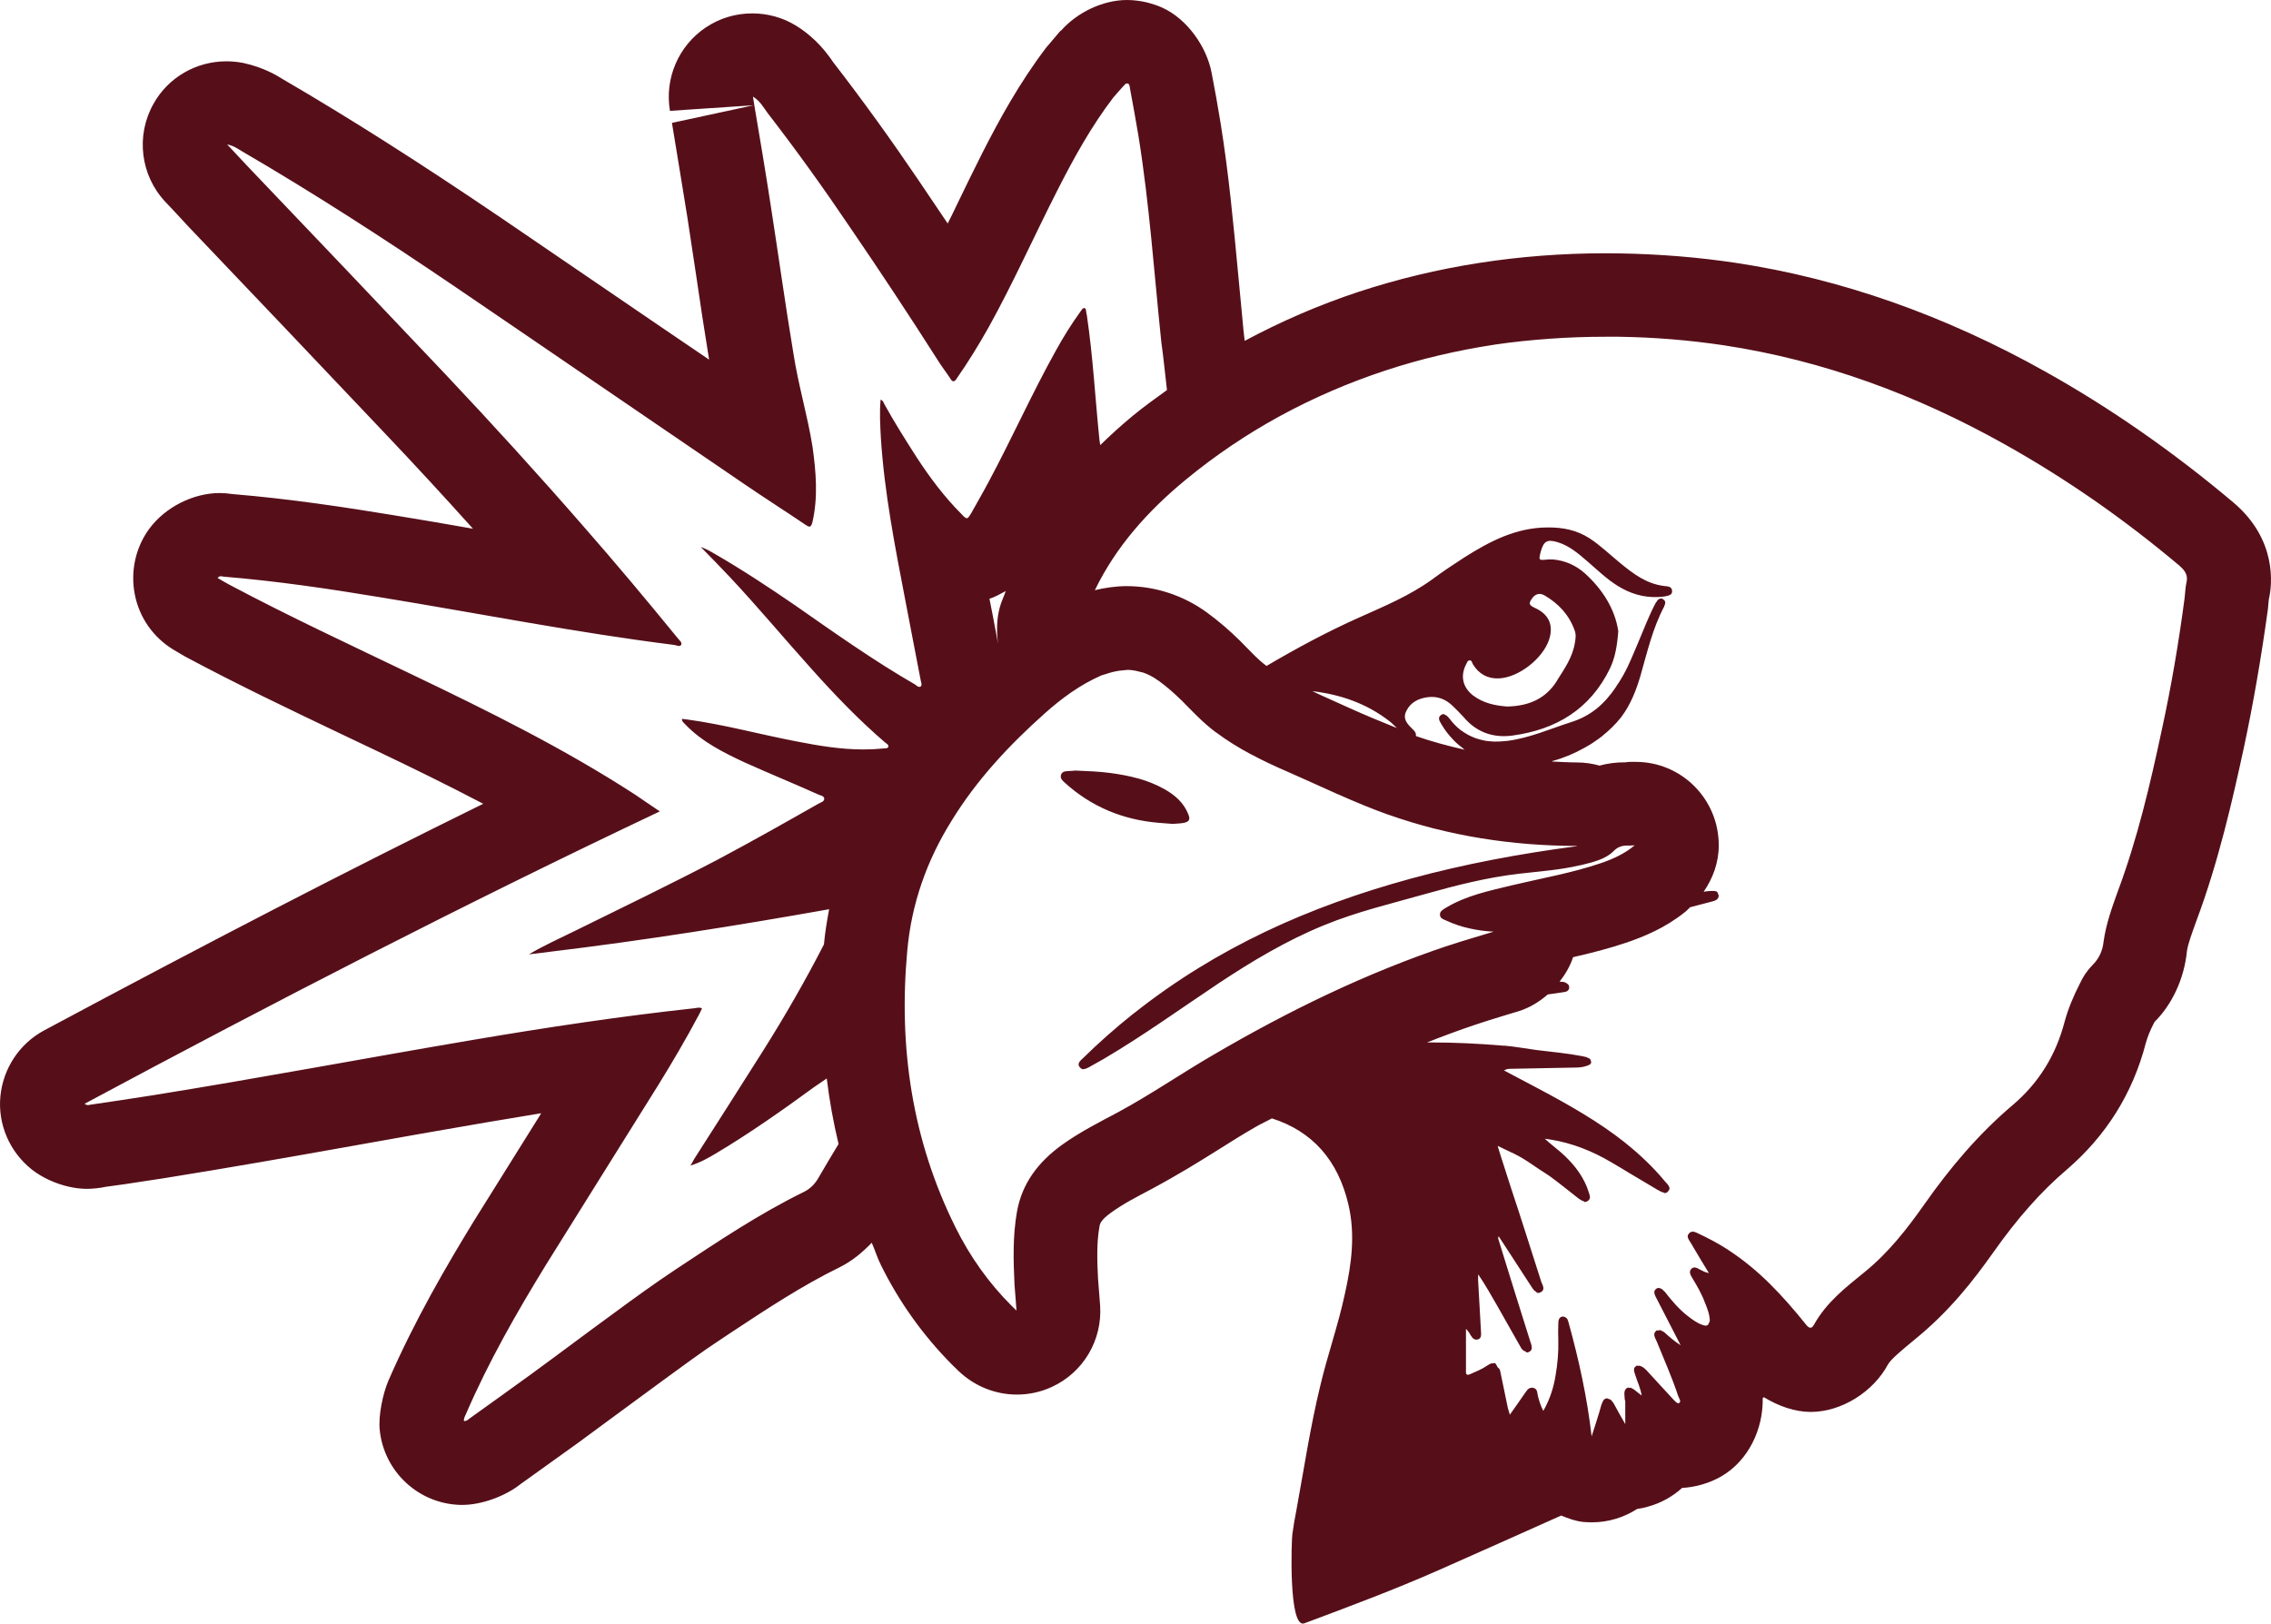 <?xml version="1.0" encoding="UTF-8" standalone="no"?>
<!-- Generator: Adobe Illustrator 16.0.0, SVG Export Plug-In . SVG Version: 6.00 Build 0)  -->

<svg
   xmlns:dc="http://purl.org/dc/elements/1.1/"
   xmlns:cc="http://creativecommons.org/ns#"
   xmlns:rdf="http://www.w3.org/1999/02/22-rdf-syntax-ns#"
   xmlns:svg="http://www.w3.org/2000/svg"
   xmlns="http://www.w3.org/2000/svg"
   xmlns:sodipodi="http://sodipodi.sourceforge.net/DTD/sodipodi-0.dtd"
   xmlns:inkscape="http://www.inkscape.org/namespaces/inkscape"
   version="1.1"
   id="Fond"
   x="0px"
   y="0px"
   width="35.44"
   height="25.34"
   viewBox="0 0 35.44 25.34"
   enable-background="new 0 0 178.58 249.45"
   xml:space="preserve"
   sodipodi:docname="icon-eagle-stroke.svg"
   inkscape:version="0.92.0 r15299"><defs
   id="defs334">
	
	
	

		
		
		
		
			

		
			

		

		

	
			
			
		
				
				
				
				
			
				
				
				
			
					
					
				
					
					
				
					
					
				</defs><sodipodi:namedview
   pagecolor="#ffffff"
   bordercolor="#666666"
   borderopacity="1"
   objecttolerance="10"
   gridtolerance="10"
   guidetolerance="10"
   inkscape:pageopacity="0"
   inkscape:pageshadow="2"
   inkscape:window-width="1280"
   inkscape:window-height="961"
   id="namedview332"
   showgrid="false"
   inkscape:zoom="9.0460349"
   inkscape:cx="-15.618514"
   inkscape:cy="2.5229254"
   inkscape:window-x="1272"
   inkscape:window-y="-8"
   inkscape:window-maximized="1"
   inkscape:current-layer="Fond"
   fit-margin-top="0"
   fit-margin-left="0"
   fit-margin-right="0"
   fit-margin-bottom="0" />

<path
   style="display:inline;fill:#560f19;stroke-width:2.606"
   d="M 17.586 0 C 17.209 0.001 16.811 0.193 16.559 0.477 L 16.555 0.477 C 16.552 0.479 16.546 0.485 16.541 0.49 L 16.428 0.623 C 16.415 0.639 16.343 0.725 16.33 0.738 C 15.903 1.299 15.585 1.886 15.33 2.387 C 15.195 2.655 15.062 2.926 14.932 3.197 C 14.885 3.296 14.839 3.392 14.789 3.488 C 14.638 3.264 14.491 3.044 14.34 2.822 C 13.915 2.194 13.47 1.575 13.004 0.973 C 12.918 0.848 12.746 0.602 12.428 0.404 C 12.219 0.274 11.98 0.209 11.74 0.209 C 11.485 0.209 11.233 0.281 11.012 0.43 C 10.587 0.716 10.369 1.225 10.455 1.73 L 11.76 1.643 L 10.486 1.918 C 10.567 2.413 10.65 2.911 10.729 3.406 L 10.861 4.279 C 10.926 4.725 10.993 5.168 11.066 5.613 L 10.264 5.068 L 7.828 3.406 C 6.58 2.559 5.463 1.847 4.41 1.234 C 4.329 1.182 4.115 1.052 3.803 0.984 C 3.714 0.966 3.622 0.957 3.531 0.957 C 3.067 0.957 2.626 1.204 2.395 1.621 C 2.116 2.116 2.191 2.738 2.582 3.152 L 2.742 3.322 L 2.943 3.539 C 3.965 4.61 4.977 5.676 5.996 6.752 C 6.463 7.244 6.925 7.744 7.381 8.252 C 6.969 8.179 6.558 8.109 6.141 8.041 C 5.411 7.921 4.539 7.787 3.627 7.711 C 3.559 7.701 3.487 7.695 3.43 7.695 C 3.015 7.695 2.578 7.916 2.33 8.252 C 2.114 8.546 2.033 8.92 2.104 9.279 C 2.174 9.639 2.392 9.948 2.705 10.139 C 2.718 10.146 2.87 10.236 2.883 10.244 C 3.717 10.69 4.5 11.062 5.287 11.438 L 5.861 11.711 C 6.414 11.974 6.978 12.25 7.541 12.545 C 5.436 13.579 3.212 14.73 0.689 16.082 C 0.304 16.288 0.048 16.676 0.006 17.111 C -0.036 17.546 0.149 17.974 0.49 18.248 C 0.722 18.433 1.063 18.555 1.357 18.555 C 1.449 18.555 1.564 18.542 1.652 18.523 L 1.947 18.482 L 2.559 18.389 C 3.551 18.23 4.543 18.056 5.533 17.879 C 6.224 17.756 6.909 17.633 7.6 17.516 C 7.894 17.466 8.174 17.419 8.445 17.375 L 8.412 17.43 L 7.398 19.053 C 6.966 19.759 6.474 20.601 6.062 21.547 C 5.974 21.753 5.902 22.096 5.926 22.32 C 5.993 22.972 6.535 23.473 7.189 23.488 L 7.213 23.488 C 7.518 23.488 7.89 23.35 8.125 23.162 L 9.016 22.523 L 9.646 22.059 L 10.34 21.549 C 10.658 21.317 10.944 21.104 11.246 20.906 L 11.369 20.824 C 11.963 20.431 12.524 20.061 13.107 19.777 C 13.3 19.68 13.46 19.546 13.604 19.396 C 13.654 19.509 13.689 19.627 13.744 19.738 C 14.031 20.322 14.407 20.845 14.857 21.299 C 14.862 21.304 14.954 21.393 14.959 21.398 C 15.209 21.638 15.538 21.766 15.869 21.766 C 16.054 21.766 16.241 21.727 16.416 21.646 C 16.906 21.42 17.204 20.916 17.168 20.377 L 17.135 19.953 C 17.122 19.7 17.111 19.395 17.158 19.143 C 17.163 19.106 17.174 19.045 17.336 18.928 C 17.534 18.784 17.751 18.675 17.965 18.561 C 18.397 18.329 18.706 18.136 19.014 17.943 C 19.204 17.823 19.394 17.704 19.592 17.59 C 19.68 17.538 19.76 17.505 19.848 17.455 C 20.491 17.66 20.881 18.118 21.041 18.793 C 21.153 19.262 21.092 19.728 20.988 20.191 C 20.884 20.681 20.714 21.155 20.6 21.643 C 20.446 22.278 20.35 22.923 20.232 23.564 C 20.206 23.69 20.186 23.816 20.168 23.943 C 20.155 24.011 20.103 25.43 20.355 25.336 C 21.059 25.073 21.762 24.81 22.447 24.508 C 23.087 24.224 23.725 23.94 24.363 23.654 C 24.473 23.699 24.584 23.741 24.707 23.754 C 24.754 23.757 24.797 23.76 24.842 23.76 C 25.1 23.76 25.34 23.684 25.549 23.551 C 25.606 23.543 25.663 23.532 25.721 23.514 C 25.921 23.459 26.101 23.358 26.25 23.223 C 26.461 23.212 26.682 23.147 26.861 23.043 C 27.284 22.799 27.518 22.305 27.508 21.82 C 27.515 21.815 27.52 21.812 27.527 21.807 C 27.753 21.946 28.012 22.037 28.256 22.037 C 28.741 22.037 29.236 21.72 29.463 21.295 C 29.512 21.209 29.686 21.068 29.871 20.914 C 30.429 20.463 30.802 19.975 31.102 19.553 C 31.482 19.013 31.858 18.59 32.254 18.254 C 32.869 17.725 33.283 17.063 33.486 16.281 C 33.51 16.193 33.553 16.08 33.623 15.949 C 33.891 15.683 34.085 15.285 34.129 14.84 C 34.142 14.741 34.207 14.562 34.277 14.369 C 34.621 13.449 34.838 12.493 35.016 11.672 C 35.164 10.981 35.289 10.254 35.391 9.512 C 35.394 9.488 35.404 9.379 35.406 9.355 C 35.461 9.124 35.536 8.422 34.855 7.844 C 33.915 7.052 32.931 6.366 31.92 5.801 C 30.354 4.923 28.732 4.351 27.096 4.104 C 26.509 4.015 25.901 3.966 25.283 3.955 L 25.057 3.953 C 23.707 3.953 22.413 4.157 21.207 4.553 C 20.582 4.759 19.988 5.018 19.424 5.32 C 19.418 5.268 19.413 5.217 19.406 5.164 L 19.324 4.297 C 19.249 3.502 19.175 2.706 19.047 1.916 C 19.005 1.658 18.96 1.404 18.91 1.148 C 18.835 0.732 18.525 0.294 18.137 0.119 C 18.059 0.083 17.975 0.058 17.895 0.037 C 17.799 0.014 17.686 0 17.588 0 L 17.586 0 z M 17.588 1.303 L 17.602 1.303 C 17.63 1.316 17.63 1.358 17.635 1.387 C 17.682 1.632 17.724 1.876 17.766 2.121 C 17.938 3.187 18.011 4.269 18.123 5.34 C 18.159 5.593 18.181 5.838 18.211 6.088 C 18.029 6.22 17.845 6.35 17.672 6.494 C 17.492 6.643 17.327 6.794 17.17 6.947 C 17.167 6.922 17.161 6.897 17.158 6.871 C 17.091 6.222 17.057 5.568 16.961 4.922 C 16.958 4.906 16.954 4.889 16.951 4.873 C 16.946 4.85 16.952 4.816 16.926 4.809 L 16.916 4.809 C 16.893 4.809 16.878 4.839 16.865 4.857 C 16.722 5.055 16.595 5.258 16.48 5.467 C 16.108 6.134 15.797 6.83 15.438 7.502 C 15.349 7.671 15.25 7.84 15.156 8.01 C 15.122 8.064 15.107 8.088 15.086 8.088 C 15.068 8.088 15.045 8.067 15.006 8.025 C 14.738 7.757 14.513 7.456 14.307 7.141 C 14.132 6.867 13.956 6.59 13.797 6.301 C 13.789 6.283 13.781 6.251 13.742 6.238 C 13.724 6.442 13.736 6.637 13.746 6.83 C 13.801 7.693 13.967 8.531 14.129 9.375 C 14.207 9.792 14.291 10.209 14.369 10.623 C 14.374 10.652 14.393 10.689 14.369 10.713 C 14.361 10.718 14.354 10.721 14.346 10.721 C 14.322 10.721 14.3 10.697 14.281 10.684 C 13.635 10.311 13.023 9.877 12.41 9.449 C 11.993 9.163 11.571 8.884 11.131 8.631 C 11.066 8.592 11.003 8.561 10.936 8.537 C 11.089 8.693 11.242 8.849 11.391 9.008 C 11.821 9.466 12.228 9.955 12.65 10.424 C 13.018 10.836 13.396 11.231 13.812 11.588 C 13.833 11.606 13.871 11.622 13.863 11.656 C 13.85 11.688 13.809 11.676 13.783 11.682 C 13.682 11.692 13.576 11.697 13.475 11.697 C 13.123 11.697 12.778 11.64 12.432 11.572 C 11.861 11.463 11.297 11.307 10.721 11.229 C 10.692 11.226 10.671 11.224 10.643 11.219 C 10.638 11.263 10.673 11.281 10.693 11.305 C 10.954 11.578 11.289 11.745 11.617 11.898 C 11.998 12.07 12.385 12.227 12.76 12.396 C 12.799 12.417 12.855 12.416 12.863 12.463 C 12.866 12.512 12.806 12.524 12.77 12.545 C 12.248 12.842 11.722 13.139 11.193 13.42 C 10.466 13.8 9.72 14.161 8.98 14.525 C 8.738 14.645 8.491 14.754 8.254 14.895 C 8.361 14.882 8.471 14.871 8.58 14.855 C 10.042 14.679 11.493 14.448 12.939 14.191 C 12.906 14.369 12.876 14.547 12.859 14.729 C 12.859 14.732 12.86 14.735 12.859 14.738 C 12.569 15.303 12.252 15.854 11.914 16.391 C 11.552 16.964 11.192 17.528 10.83 18.094 C 10.814 18.125 10.801 18.15 10.775 18.191 C 10.929 18.145 11.046 18.076 11.166 18.006 C 11.7 17.688 12.21 17.328 12.713 16.961 C 12.776 16.917 12.839 16.875 12.902 16.832 C 12.944 17.18 13.006 17.52 13.086 17.855 C 12.977 18.038 12.866 18.219 12.76 18.404 C 12.705 18.493 12.637 18.555 12.551 18.6 C 11.847 18.944 11.199 19.38 10.545 19.812 C 10.219 20.029 9.905 20.256 9.59 20.488 C 9.147 20.811 8.711 21.14 8.268 21.463 C 7.955 21.69 7.641 21.915 7.328 22.139 C 7.302 22.16 7.281 22.18 7.242 22.18 L 7.24 22.18 C 7.235 22.13 7.262 22.097 7.275 22.061 C 7.627 21.248 8.062 20.487 8.523 19.736 C 9.107 18.798 9.691 17.868 10.277 16.928 C 10.496 16.573 10.71 16.209 10.908 15.836 C 10.924 15.81 10.937 15.775 10.955 15.738 C 10.939 15.728 10.922 15.727 10.906 15.727 C 10.883 15.727 10.859 15.734 10.838 15.736 C 9.686 15.861 8.539 16.034 7.4 16.227 C 5.722 16.511 4.053 16.827 2.375 17.096 C 2.054 17.148 1.734 17.193 1.408 17.242 C 1.398 17.242 1.388 17.248 1.375 17.248 C 1.359 17.248 1.341 17.242 1.32 17.227 C 4.28 15.64 7.253 14.105 10.297 12.664 C 10.159 12.57 10.037 12.49 9.914 12.404 C 8.807 11.685 7.627 11.101 6.441 10.533 C 5.482 10.072 4.519 9.625 3.578 9.125 C 3.518 9.091 3.456 9.058 3.396 9.021 C 3.412 9.001 3.427 8.994 3.445 8.994 C 3.458 8.994 3.475 8.997 3.488 9 C 4.314 9.068 5.134 9.189 5.947 9.324 C 7.477 9.574 8.991 9.874 10.523 10.066 C 10.547 10.069 10.575 10.082 10.596 10.082 C 10.609 10.082 10.621 10.079 10.629 10.066 C 10.65 10.027 10.603 9.996 10.58 9.965 C 10.095 9.371 9.603 8.782 9.1 8.209 C 8.401 7.406 7.686 6.621 6.959 5.85 C 5.94 4.773 4.922 3.704 3.898 2.631 C 3.786 2.514 3.675 2.392 3.545 2.254 C 3.647 2.275 3.706 2.319 3.766 2.355 C 4.907 3.02 6.013 3.736 7.107 4.479 C 8.601 5.495 10.093 6.52 11.594 7.541 C 11.914 7.76 12.245 7.971 12.568 8.189 C 12.594 8.208 12.616 8.219 12.629 8.219 C 12.655 8.219 12.667 8.195 12.68 8.143 C 12.768 7.752 12.734 7.361 12.68 6.973 C 12.601 6.48 12.456 6.004 12.381 5.512 C 12.253 4.743 12.147 3.974 12.027 3.203 C 11.947 2.682 11.86 2.162 11.771 1.639 C 11.766 1.605 11.76 1.568 11.75 1.508 C 11.865 1.578 11.915 1.679 11.982 1.768 C 12.431 2.349 12.86 2.947 13.271 3.557 C 13.733 4.232 14.185 4.917 14.625 5.607 C 14.688 5.712 14.765 5.807 14.83 5.908 C 14.848 5.939 14.863 5.951 14.879 5.951 C 14.897 5.951 14.915 5.934 14.934 5.902 C 15.113 5.644 15.276 5.379 15.43 5.105 C 15.815 4.41 16.138 3.684 16.5 2.973 C 16.755 2.47 17.029 1.974 17.373 1.523 C 17.425 1.466 17.473 1.405 17.527 1.348 C 17.543 1.34 17.554 1.303 17.588 1.303 z M 25.055 5.256 L 25.057 5.256 L 25.262 5.256 C 25.812 5.264 26.356 5.308 26.9 5.389 C 28.461 5.626 29.91 6.165 31.283 6.934 C 31.767 7.205 32.236 7.499 32.689 7.814 C 32.691 7.816 32.693 7.817 32.695 7.818 C 33.148 8.134 33.586 8.471 34.01 8.828 C 34.012 8.83 34.014 8.832 34.016 8.834 C 34.095 8.903 34.149 8.976 34.121 9.09 C 34.103 9.168 34.102 9.251 34.092 9.332 C 34.001 10.023 33.885 10.708 33.736 11.391 C 33.554 12.245 33.354 13.097 33.047 13.918 C 32.956 14.171 32.865 14.425 32.828 14.693 C 32.813 14.837 32.758 14.959 32.656 15.061 C 32.573 15.144 32.508 15.241 32.459 15.348 C 32.36 15.54 32.276 15.739 32.219 15.947 C 32.083 16.468 31.818 16.901 31.406 17.25 C 30.877 17.698 30.432 18.225 30.033 18.793 C 29.762 19.179 29.467 19.555 29.1 19.852 C 28.803 20.094 28.501 20.327 28.309 20.674 C 28.287 20.713 28.268 20.725 28.248 20.723 C 28.228 20.718 28.208 20.705 28.186 20.676 C 28.006 20.452 27.82 20.236 27.619 20.037 C 27.423 19.843 27.21 19.665 26.975 19.512 C 26.971 19.509 26.968 19.506 26.965 19.504 C 26.806 19.402 26.646 19.318 26.477 19.24 C 26.435 19.219 26.389 19.212 26.355 19.254 C 26.322 19.293 26.342 19.329 26.363 19.363 C 26.384 19.397 26.408 19.433 26.426 19.467 C 26.504 19.602 26.587 19.736 26.668 19.869 C 26.613 19.861 26.573 19.837 26.531 19.816 C 26.487 19.793 26.437 19.758 26.393 19.805 C 26.351 19.849 26.382 19.901 26.408 19.945 C 26.484 20.07 26.556 20.195 26.605 20.328 C 26.642 20.419 26.679 20.51 26.682 20.609 C 26.682 20.629 26.673 20.638 26.668 20.65 C 26.661 20.663 26.657 20.68 26.645 20.684 C 26.628 20.691 26.608 20.693 26.578 20.682 C 26.489 20.654 26.418 20.601 26.342 20.543 C 26.201 20.434 26.087 20.299 25.979 20.16 C 25.976 20.157 25.973 20.157 25.971 20.154 C 25.97 20.154 25.969 20.153 25.969 20.152 C 25.949 20.129 25.928 20.112 25.902 20.105 C 25.887 20.102 25.872 20.098 25.852 20.111 C 25.799 20.145 25.815 20.192 25.836 20.236 C 25.878 20.314 25.915 20.393 25.957 20.471 C 26.045 20.645 26.136 20.822 26.227 20.996 C 26.131 20.935 26.048 20.863 25.969 20.791 C 25.968 20.79 25.966 20.79 25.965 20.789 C 25.962 20.787 25.959 20.785 25.957 20.783 C 25.955 20.781 25.952 20.783 25.949 20.781 C 25.933 20.771 25.917 20.76 25.902 20.76 C 25.895 20.76 25.886 20.764 25.877 20.768 C 25.869 20.769 25.864 20.758 25.855 20.764 C 25.816 20.79 25.806 20.827 25.824 20.869 C 25.832 20.893 25.843 20.915 25.854 20.936 C 25.968 21.22 26.093 21.497 26.189 21.789 C 26.202 21.826 26.242 21.875 26.203 21.898 C 26.188 21.907 26.179 21.897 26.168 21.893 C 26.148 21.878 26.128 21.859 26.113 21.842 C 25.97 21.691 25.835 21.537 25.691 21.383 C 25.69 21.381 25.687 21.381 25.686 21.379 C 25.684 21.378 25.683 21.376 25.682 21.375 C 25.655 21.348 25.625 21.327 25.592 21.318 C 25.59 21.318 25.59 21.314 25.588 21.314 C 25.584 21.314 25.58 21.318 25.576 21.318 C 25.562 21.318 25.55 21.31 25.533 21.32 C 25.473 21.359 25.508 21.417 25.521 21.467 C 25.552 21.567 25.6 21.659 25.619 21.781 C 25.6 21.767 25.584 21.754 25.572 21.744 C 25.568 21.741 25.564 21.74 25.561 21.736 C 25.56 21.736 25.559 21.735 25.559 21.734 C 25.526 21.708 25.497 21.68 25.461 21.666 C 25.456 21.665 25.454 21.658 25.449 21.658 C 25.443 21.658 25.436 21.661 25.43 21.662 C 25.419 21.663 25.413 21.653 25.4 21.658 C 25.325 21.695 25.355 21.777 25.355 21.842 C 25.355 21.85 25.363 21.861 25.363 21.871 L 25.363 22.227 C 25.295 22.11 25.241 22.012 25.188 21.914 C 25.175 21.891 25.161 21.87 25.143 21.854 C 25.133 21.842 25.118 21.839 25.104 21.834 C 25.1 21.833 25.096 21.831 25.092 21.83 C 25.085 21.829 25.082 21.823 25.074 21.824 C 25.02 21.832 25.008 21.883 24.99 21.928 C 24.977 21.964 24.97 22.004 24.957 22.043 C 24.917 22.17 24.88 22.294 24.838 22.418 C 24.769 21.815 24.64 21.227 24.48 20.648 C 24.474 20.622 24.465 20.596 24.451 20.576 C 24.448 20.571 24.44 20.571 24.436 20.566 C 24.427 20.561 24.423 20.551 24.41 20.551 L 24.4 20.551 C 24.396 20.55 24.394 20.546 24.389 20.547 C 24.324 20.555 24.318 20.612 24.318 20.664 C 24.315 20.747 24.315 20.83 24.318 20.916 C 24.323 21.101 24.307 21.286 24.275 21.469 C 24.245 21.659 24.186 21.841 24.084 22.021 C 24.041 21.937 24.017 21.86 23.998 21.779 C 23.988 21.732 23.99 21.673 23.928 21.662 C 23.926 21.662 23.925 21.662 23.924 21.662 C 23.921 21.661 23.922 21.657 23.918 21.656 C 23.914 21.655 23.912 21.659 23.908 21.658 C 23.908 21.658 23.907 21.658 23.906 21.658 C 23.904 21.658 23.903 21.66 23.9 21.66 C 23.848 21.661 23.825 21.707 23.797 21.744 C 23.726 21.85 23.648 21.957 23.562 22.08 C 23.55 22.036 23.538 22.004 23.531 21.977 C 23.49 21.784 23.452 21.588 23.41 21.393 C 23.401 21.354 23.383 21.356 23.369 21.336 C 23.356 21.31 23.343 21.279 23.324 21.273 C 23.322 21.273 23.317 21.277 23.314 21.277 C 23.287 21.274 23.258 21.279 23.213 21.311 C 23.127 21.37 23.035 21.406 22.943 21.447 C 22.926 21.455 22.912 21.457 22.9 21.457 C 22.889 21.452 22.877 21.448 22.877 21.42 L 22.877 20.74 C 22.911 20.774 22.934 20.808 22.953 20.846 C 22.954 20.847 22.956 20.846 22.957 20.848 C 22.958 20.85 22.96 20.851 22.961 20.854 C 22.979 20.887 23.004 20.908 23.035 20.908 C 23.043 20.908 23.051 20.909 23.059 20.906 C 23.111 20.893 23.113 20.852 23.113 20.811 C 23.1 20.542 23.081 20.27 23.068 20.004 C 23.064 19.965 23.068 19.927 23.068 19.889 C 23.179 20.054 23.275 20.222 23.369 20.387 C 23.492 20.603 23.616 20.823 23.738 21.039 C 23.756 21.068 23.78 21.087 23.809 21.094 C 23.815 21.097 23.818 21.109 23.826 21.109 C 23.834 21.109 23.847 21.107 23.857 21.102 C 23.915 21.078 23.908 21.028 23.895 20.979 C 23.89 20.963 23.884 20.95 23.879 20.932 C 23.715 20.408 23.55 19.888 23.389 19.361 C 23.382 19.341 23.374 19.32 23.387 19.295 C 23.555 19.555 23.727 19.815 23.891 20.07 C 23.907 20.094 23.924 20.121 23.943 20.143 C 23.948 20.148 23.954 20.148 23.959 20.152 C 23.973 20.166 23.986 20.18 24.006 20.18 C 24.016 20.18 24.03 20.176 24.043 20.168 C 24.119 20.131 24.074 20.06 24.053 20.008 C 23.896 19.521 23.744 19.032 23.582 18.547 C 23.515 18.331 23.441 18.116 23.371 17.885 C 23.418 17.904 23.452 17.924 23.494 17.943 C 23.585 17.986 23.678 18.028 23.756 18.076 C 23.842 18.126 23.923 18.185 24.006 18.24 C 24.07 18.284 24.138 18.323 24.201 18.369 C 24.347 18.477 24.489 18.592 24.633 18.705 C 24.657 18.723 24.682 18.739 24.709 18.746 C 24.717 18.749 24.724 18.76 24.732 18.76 C 24.748 18.76 24.764 18.755 24.779 18.744 C 24.834 18.705 24.806 18.652 24.793 18.607 C 24.723 18.383 24.587 18.201 24.418 18.039 C 24.324 17.95 24.219 17.875 24.107 17.773 C 24.152 17.779 24.173 17.783 24.193 17.785 C 24.537 17.84 24.851 17.967 25.143 18.139 C 25.239 18.193 25.33 18.251 25.424 18.307 C 25.573 18.397 25.723 18.486 25.873 18.574 C 25.876 18.576 25.88 18.576 25.883 18.578 C 25.907 18.593 25.932 18.607 25.957 18.611 C 25.964 18.613 25.971 18.621 25.979 18.621 C 25.997 18.621 26.018 18.613 26.033 18.592 C 26.062 18.56 26.056 18.534 26.041 18.51 C 26.03 18.489 26.011 18.47 25.994 18.451 C 25.992 18.449 25.99 18.447 25.988 18.445 C 25.805 18.223 25.596 18.023 25.369 17.842 C 25.367 17.84 25.365 17.838 25.363 17.836 C 24.946 17.505 24.479 17.242 24.01 16.992 C 23.83 16.897 23.65 16.802 23.471 16.707 C 23.504 16.689 23.525 16.684 23.553 16.682 C 23.899 16.674 24.246 16.67 24.59 16.662 C 24.65 16.662 24.713 16.654 24.768 16.633 C 24.799 16.622 24.832 16.612 24.832 16.57 C 24.832 16.566 24.827 16.568 24.826 16.564 C 24.826 16.524 24.794 16.515 24.768 16.506 C 24.765 16.505 24.764 16.501 24.762 16.5 C 24.738 16.495 24.715 16.49 24.691 16.484 C 24.457 16.439 24.22 16.418 23.984 16.389 C 23.816 16.367 23.648 16.335 23.479 16.32 C 23.478 16.32 23.477 16.32 23.477 16.32 C 23.469 16.32 23.461 16.321 23.453 16.32 C 23.078 16.288 22.702 16.27 22.324 16.27 C 22.306 16.27 22.288 16.269 22.27 16.27 C 22.522 16.17 22.773 16.077 23.021 15.994 C 23.165 15.945 23.308 15.902 23.459 15.855 L 23.691 15.785 C 23.869 15.731 24.021 15.636 24.154 15.521 C 24.24 15.509 24.326 15.496 24.408 15.484 C 24.45 15.479 24.488 15.46 24.488 15.41 C 24.488 15.381 24.475 15.363 24.455 15.352 C 24.437 15.336 24.412 15.327 24.389 15.324 C 24.371 15.323 24.355 15.323 24.338 15.322 C 24.427 15.206 24.503 15.08 24.549 14.939 C 24.835 14.874 25.12 14.801 25.396 14.707 C 25.657 14.616 25.981 14.486 26.291 14.238 C 26.322 14.216 26.346 14.185 26.375 14.16 C 26.495 14.129 26.615 14.098 26.734 14.066 C 26.784 14.053 26.826 14.026 26.82 13.969 C 26.819 13.963 26.814 13.964 26.812 13.959 C 26.812 13.958 26.813 13.958 26.812 13.957 C 26.807 13.912 26.775 13.906 26.744 13.906 L 26.711 13.906 C 26.685 13.906 26.662 13.908 26.641 13.91 C 26.622 13.913 26.604 13.915 26.586 13.918 C 26.73 13.71 26.822 13.464 26.822 13.193 C 26.822 12.474 26.245 11.891 25.525 11.891 L 25.512 11.891 L 25.453 11.891 L 25.449 11.891 C 25.421 11.891 25.394 11.893 25.365 11.898 L 25.35 11.898 C 25.217 11.898 25.086 11.915 24.961 11.949 C 24.849 11.918 24.733 11.9 24.613 11.9 C 24.479 11.9 24.347 11.891 24.215 11.885 C 24.222 11.883 24.229 11.877 24.236 11.875 C 24.408 11.828 24.572 11.758 24.729 11.67 C 24.788 11.637 24.846 11.603 24.902 11.562 C 24.934 11.54 24.966 11.519 24.996 11.494 C 25.105 11.406 25.209 11.309 25.303 11.189 C 25.303 11.189 25.302 11.188 25.303 11.188 C 25.448 10.995 25.534 10.772 25.602 10.541 C 25.706 10.176 25.791 9.804 25.971 9.465 C 25.971 9.464 25.97 9.462 25.971 9.461 C 25.981 9.441 25.988 9.42 25.986 9.4 C 25.986 9.4 25.986 9.399 25.986 9.398 C 25.984 9.379 25.972 9.363 25.947 9.35 C 25.947 9.349 25.948 9.348 25.947 9.348 C 25.934 9.342 25.923 9.34 25.912 9.34 C 25.907 9.34 25.905 9.348 25.9 9.35 C 25.896 9.351 25.889 9.347 25.885 9.35 C 25.872 9.359 25.861 9.376 25.852 9.393 C 25.849 9.397 25.844 9.397 25.842 9.402 C 25.732 9.608 25.652 9.823 25.561 10.037 C 25.511 10.154 25.463 10.273 25.408 10.389 C 25.408 10.389 25.408 10.39 25.408 10.391 C 25.353 10.505 25.291 10.616 25.217 10.721 C 25.216 10.721 25.217 10.722 25.217 10.723 C 25.131 10.851 25.034 10.964 24.92 11.057 C 24.806 11.15 24.673 11.221 24.52 11.27 C 24.194 11.374 23.877 11.516 23.533 11.562 C 23.519 11.565 23.505 11.564 23.49 11.566 C 23.43 11.573 23.371 11.576 23.314 11.574 C 23.194 11.571 23.08 11.546 22.975 11.5 C 22.932 11.482 22.891 11.46 22.852 11.434 C 22.831 11.42 22.811 11.408 22.791 11.393 C 22.73 11.344 22.673 11.287 22.621 11.217 C 22.621 11.216 22.62 11.216 22.619 11.215 C 22.619 11.214 22.618 11.214 22.617 11.213 C 22.597 11.186 22.573 11.163 22.545 11.154 C 22.54 11.153 22.538 11.145 22.533 11.145 C 22.523 11.145 22.509 11.146 22.496 11.154 C 22.495 11.155 22.495 11.156 22.494 11.156 C 22.432 11.193 22.459 11.247 22.49 11.297 C 22.545 11.393 22.608 11.473 22.678 11.545 C 22.727 11.599 22.782 11.643 22.838 11.686 C 22.844 11.69 22.849 11.697 22.855 11.701 C 22.597 11.642 22.341 11.574 22.096 11.488 C 22.1 11.454 22.089 11.421 22.059 11.395 C 21.978 11.314 21.88 11.23 21.945 11.1 C 22.01 10.962 22.137 10.899 22.283 10.881 C 22.432 10.863 22.56 10.911 22.67 11.018 C 22.727 11.072 22.783 11.13 22.838 11.189 C 23.036 11.427 23.301 11.522 23.605 11.48 C 24.286 11.387 24.813 11.069 25.123 10.436 C 25.204 10.266 25.236 10.087 25.254 9.85 C 25.202 9.506 25.01 9.198 24.729 8.945 C 24.59 8.823 24.424 8.748 24.236 8.732 C 24.21 8.732 24.183 8.73 24.154 8.732 C 24.008 8.748 24.008 8.748 24.047 8.6 C 24.091 8.448 24.144 8.414 24.303 8.461 C 24.49 8.516 24.632 8.641 24.775 8.764 C 24.929 8.897 25.074 9.038 25.246 9.145 C 25.439 9.264 25.645 9.329 25.877 9.318 C 25.911 9.316 25.945 9.314 25.977 9.309 C 26.029 9.296 26.099 9.293 26.094 9.223 C 26.091 9.152 26.025 9.152 25.971 9.146 C 25.694 9.113 25.486 8.954 25.283 8.787 C 25.124 8.657 24.975 8.512 24.803 8.4 C 24.602 8.273 24.393 8.23 24.148 8.232 C 23.653 8.235 23.246 8.451 22.85 8.701 C 22.68 8.811 22.511 8.923 22.35 9.043 C 21.998 9.298 21.598 9.464 21.207 9.639 C 20.71 9.861 20.233 10.118 19.766 10.393 C 19.763 10.391 19.759 10.389 19.756 10.387 C 19.636 10.298 19.539 10.191 19.438 10.09 C 19.433 10.085 19.351 10.001 19.346 9.996 C 19.187 9.84 19.02 9.695 18.838 9.562 C 18.476 9.297 18.035 9.148 17.582 9.148 C 17.417 9.148 17.252 9.172 17.086 9.211 C 17.417 8.528 17.914 7.974 18.498 7.492 C 19.426 6.726 20.472 6.163 21.613 5.785 C 22.172 5.6 22.738 5.469 23.312 5.381 C 23.316 5.38 23.319 5.379 23.322 5.379 C 23.606 5.337 23.893 5.308 24.18 5.287 C 24.47 5.266 24.762 5.256 25.055 5.256 z M 15.695 9.225 C 15.667 9.31 15.624 9.394 15.602 9.48 C 15.553 9.659 15.549 9.856 15.576 10.049 L 15.496 9.625 L 15.441 9.344 C 15.522 9.322 15.61 9.27 15.695 9.225 z M 24.006 9.271 C 24.038 9.266 24.072 9.275 24.104 9.293 C 24.322 9.421 24.486 9.596 24.572 9.836 C 24.598 9.901 24.589 9.969 24.576 10.037 C 24.54 10.259 24.414 10.438 24.297 10.623 L 24.299 10.623 C 24.124 10.904 23.861 11.02 23.52 11.027 C 23.34 11.014 23.147 10.977 22.982 10.85 C 22.823 10.722 22.787 10.545 22.881 10.365 C 22.894 10.342 22.901 10.309 22.93 10.307 C 22.969 10.301 22.971 10.342 22.984 10.365 C 23.076 10.519 23.217 10.596 23.389 10.588 C 23.696 10.577 24.075 10.281 24.174 9.984 C 24.247 9.76 24.173 9.589 23.957 9.49 C 23.858 9.443 23.849 9.421 23.914 9.332 C 23.94 9.297 23.973 9.277 24.006 9.271 z M 17.607 10.455 C 17.669 10.457 17.731 10.469 17.791 10.486 C 17.808 10.491 17.825 10.492 17.842 10.498 C 17.921 10.526 18 10.566 18.076 10.623 C 18.076 10.623 18.078 10.623 18.078 10.623 C 18.205 10.714 18.321 10.817 18.43 10.924 C 18.43 10.924 18.432 10.924 18.432 10.924 C 18.606 11.101 18.776 11.283 18.977 11.432 C 18.977 11.432 18.979 11.432 18.979 11.432 C 19.153 11.562 19.336 11.674 19.525 11.775 C 19.525 11.775 19.527 11.775 19.527 11.775 C 19.716 11.876 19.91 11.966 20.107 12.051 C 20.364 12.163 20.62 12.282 20.877 12.396 C 20.877 12.396 20.879 12.396 20.879 12.396 C 21.136 12.51 21.394 12.619 21.658 12.713 C 21.658 12.713 21.66 12.713 21.66 12.713 C 21.899 12.797 22.139 12.87 22.381 12.932 C 22.381 12.932 22.383 12.932 22.383 12.932 C 22.625 12.993 22.87 13.044 23.115 13.084 C 23.115 13.084 23.117 13.084 23.117 13.084 C 23.609 13.164 24.108 13.202 24.611 13.203 C 24.606 13.206 24.6 13.209 24.592 13.209 C 23.724 13.324 22.859 13.483 22.01 13.715 C 21.224 13.93 20.466 14.199 19.744 14.543 C 19.023 14.887 18.339 15.305 17.697 15.814 C 17.697 15.814 17.695 15.814 17.695 15.814 C 17.414 16.038 17.142 16.277 16.887 16.529 C 16.887 16.529 16.885 16.529 16.885 16.529 C 16.851 16.563 16.812 16.601 16.844 16.65 C 16.844 16.65 16.846 16.65 16.846 16.65 C 16.864 16.675 16.882 16.688 16.902 16.688 C 16.904 16.688 16.906 16.686 16.908 16.686 C 16.933 16.686 16.958 16.676 16.984 16.662 C 17.06 16.618 17.143 16.574 17.221 16.529 C 17.841 16.164 18.422 15.744 19.016 15.348 C 19.539 15.001 20.074 14.681 20.66 14.441 C 20.917 14.336 21.179 14.251 21.445 14.174 C 21.712 14.097 21.982 14.027 22.25 13.951 C 22.489 13.884 22.726 13.82 22.967 13.766 C 23.209 13.711 23.453 13.667 23.703 13.637 C 24.021 13.6 24.345 13.579 24.66 13.504 C 24.662 13.503 24.664 13.504 24.666 13.504 C 24.851 13.457 25.05 13.417 25.186 13.279 C 25.24 13.225 25.295 13.205 25.35 13.199 C 25.402 13.194 25.456 13.2 25.51 13.193 C 25.353 13.326 25.169 13.408 24.979 13.473 C 24.528 13.626 24.058 13.707 23.6 13.816 C 23.422 13.859 23.245 13.899 23.072 13.951 C 22.897 14.004 22.725 14.071 22.564 14.168 C 22.544 14.18 22.523 14.192 22.506 14.207 C 22.486 14.223 22.471 14.242 22.471 14.273 C 22.471 14.339 22.532 14.35 22.576 14.371 C 22.691 14.424 22.808 14.463 22.932 14.49 C 23.052 14.517 23.178 14.535 23.309 14.541 C 23.065 14.616 22.834 14.681 22.611 14.756 C 22.61 14.756 22.609 14.755 22.607 14.756 C 21.32 15.186 20.106 15.778 18.936 16.463 C 18.438 16.752 17.963 17.08 17.457 17.354 C 17.155 17.515 16.848 17.67 16.566 17.873 C 16.209 18.134 15.952 18.46 15.871 18.908 C 15.803 19.289 15.814 19.672 15.832 20.055 C 15.842 20.181 15.853 20.307 15.863 20.455 C 15.825 20.419 15.805 20.399 15.783 20.377 C 15.426 20.02 15.136 19.609 14.912 19.158 C 14.235 17.798 14.02 16.348 14.158 14.842 C 14.223 14.107 14.463 13.429 14.852 12.807 C 15.242 12.171 15.748 11.63 16.303 11.135 C 16.566 10.9 16.853 10.689 17.184 10.543 C 17.203 10.534 17.223 10.533 17.242 10.525 C 17.344 10.49 17.442 10.466 17.539 10.461 C 17.562 10.46 17.585 10.454 17.607 10.455 z M 20.48 10.787 C 20.911 10.839 21.32 10.973 21.688 11.26 C 21.728 11.291 21.761 11.329 21.799 11.363 C 21.553 11.264 21.307 11.163 21.064 11.053 L 20.629 10.857 C 20.57 10.832 20.533 10.811 20.48 10.787 z M 16.768 12.027 C 16.759 12.027 16.749 12.031 16.74 12.031 C 16.714 12.033 16.689 12.032 16.662 12.035 C 16.615 12.038 16.572 12.044 16.557 12.096 C 16.55 12.122 16.555 12.143 16.566 12.16 C 16.566 12.16 16.566 12.162 16.566 12.162 C 16.577 12.18 16.594 12.195 16.611 12.211 C 17.028 12.591 17.522 12.795 18.08 12.842 C 18.156 12.847 18.226 12.852 18.299 12.859 C 18.354 12.854 18.411 12.854 18.469 12.844 C 18.56 12.826 18.58 12.79 18.541 12.701 C 18.471 12.529 18.339 12.412 18.178 12.32 C 18.045 12.245 17.906 12.19 17.764 12.15 C 17.764 12.15 17.762 12.15 17.762 12.15 C 17.619 12.11 17.473 12.084 17.324 12.064 C 17.152 12.041 16.971 12.035 16.791 12.027 L 16.768 12.027 z "
   id="path292" />
</svg>
